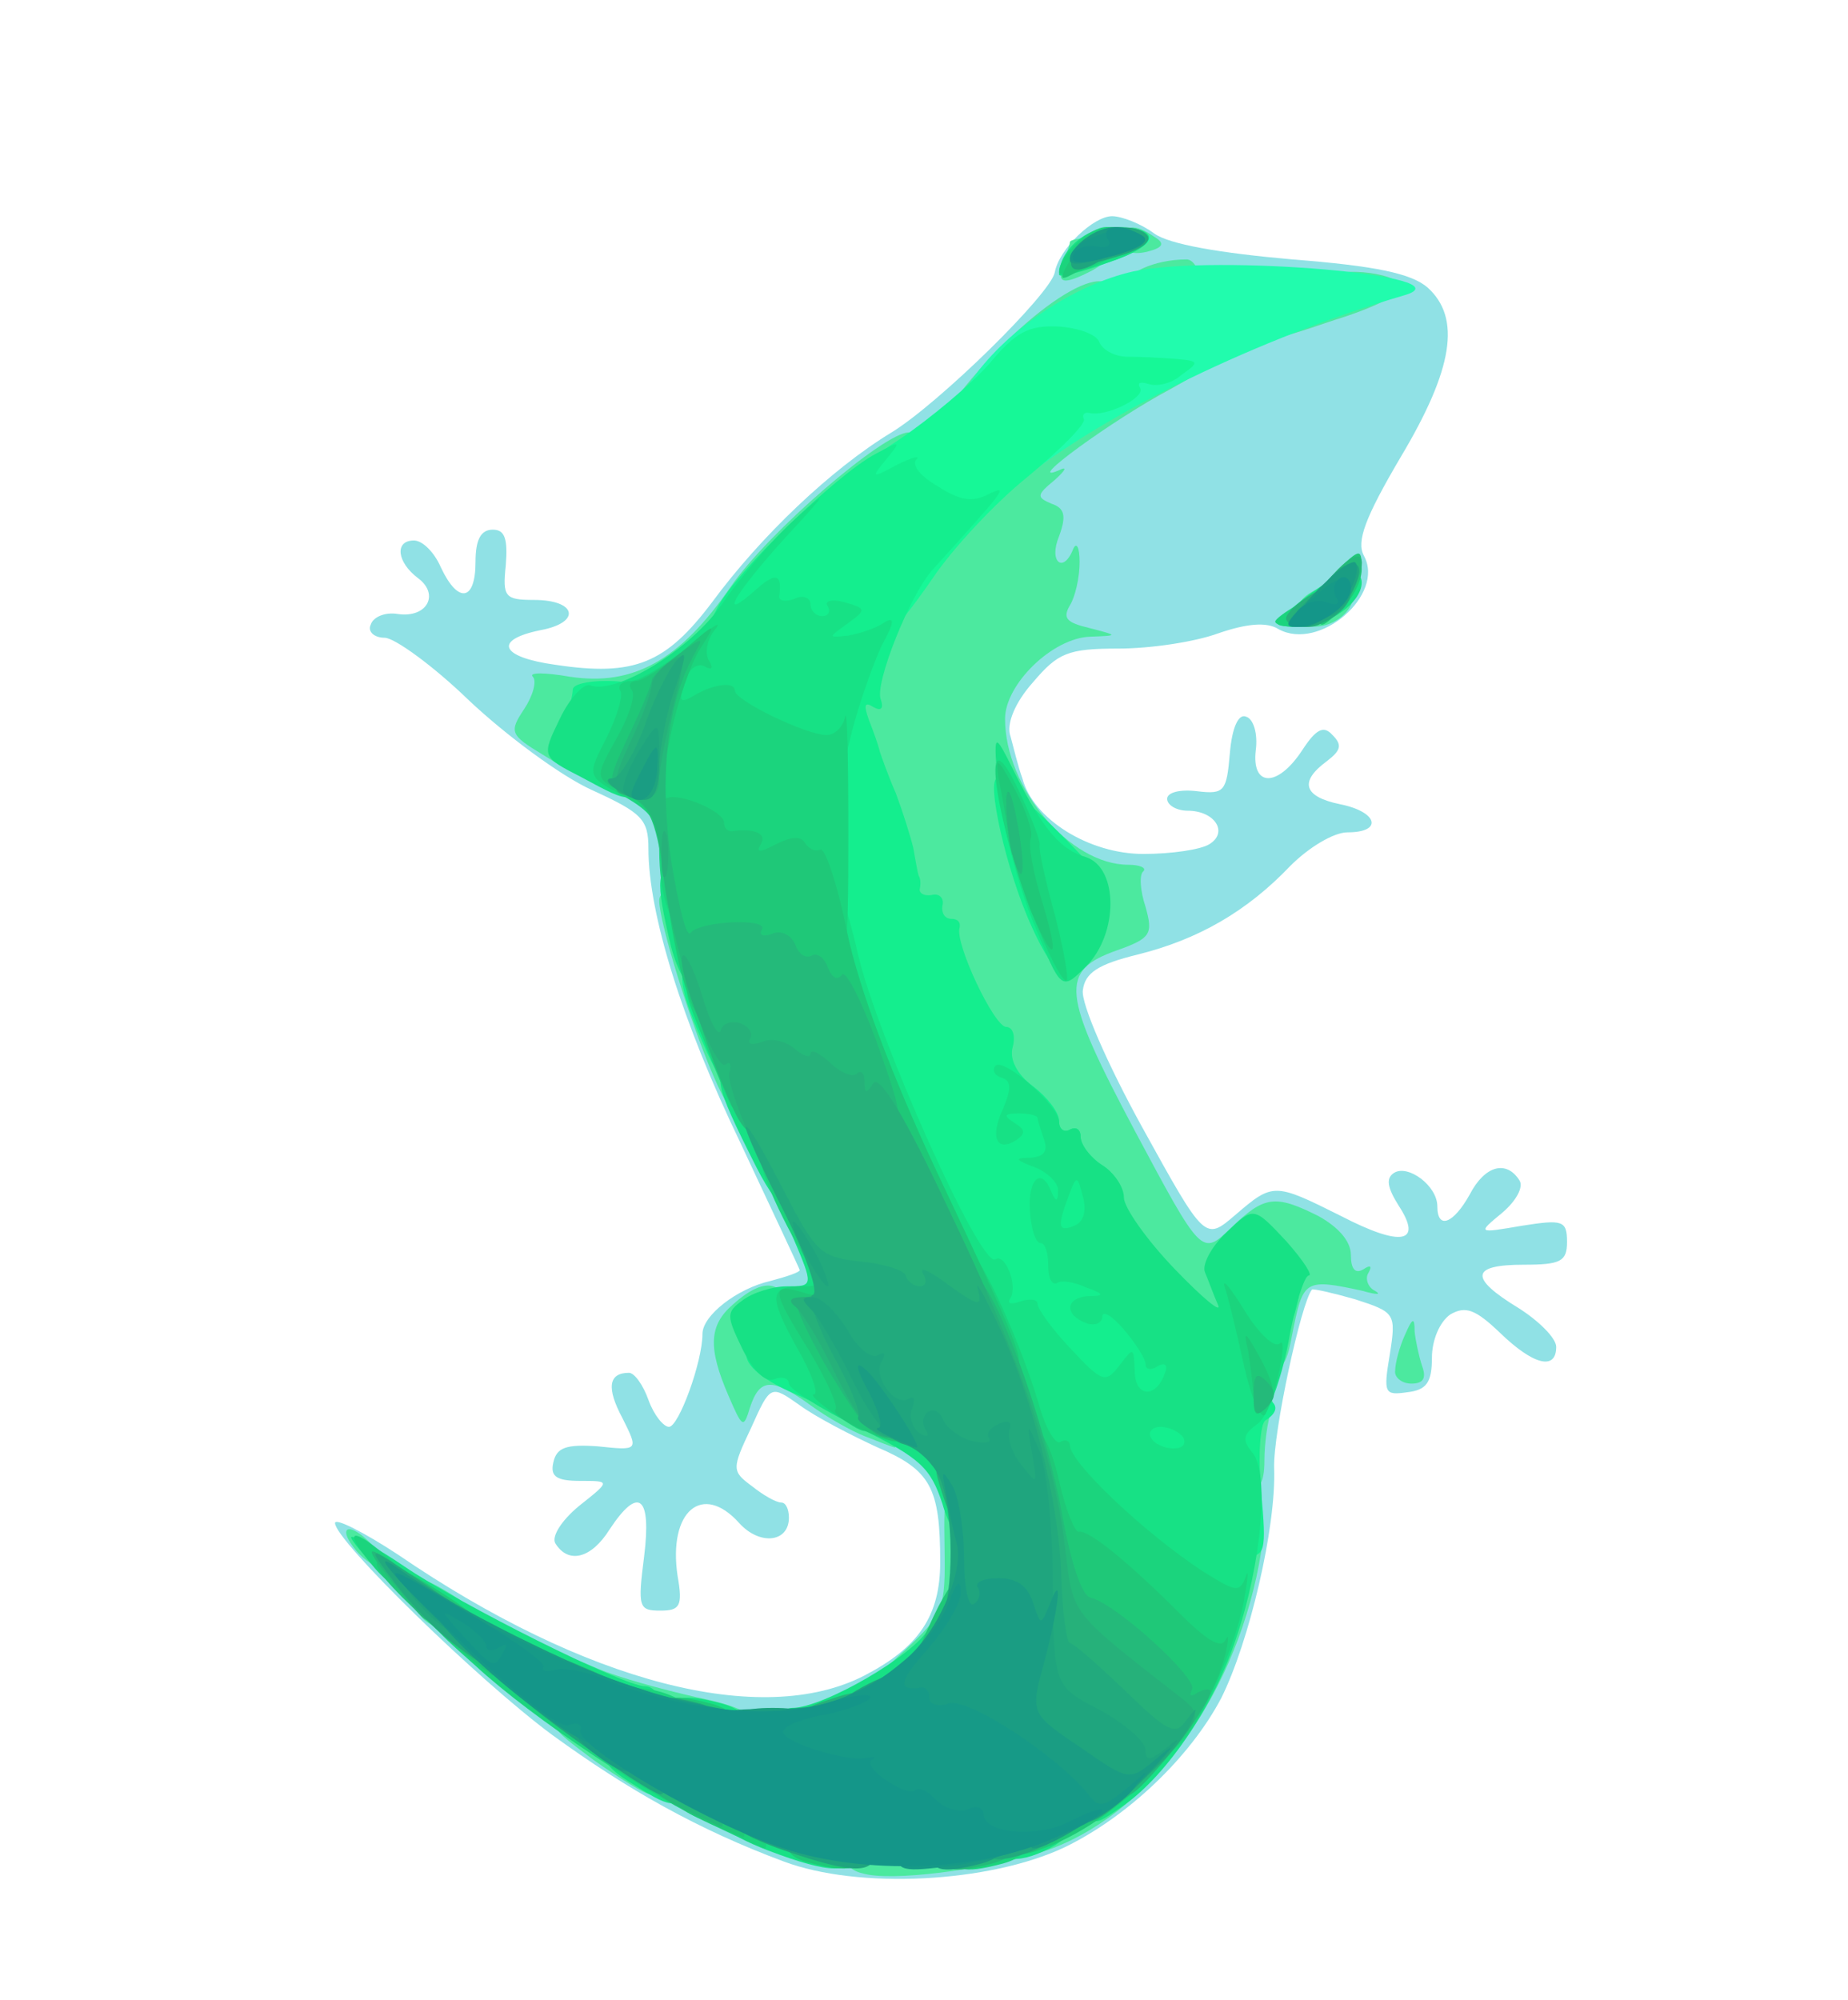 <?xml version="1.0" encoding="UTF-8" standalone="no"?>
<svg
   xmlns:dc="http://purl.org/dc/elements/1.1/"
   xmlns:cc="http://creativecommons.org/ns#"
   xmlns:rdf="http://www.w3.org/1999/02/22-rdf-syntax-ns#"
   xmlns:svg="http://www.w3.org/2000/svg"
   xmlns="http://www.w3.org/2000/svg"
   xmlns:sodipodi="http://sodipodi.sourceforge.net/DTD/sodipodi-0.dtd"
   xmlns:inkscape="http://www.inkscape.org/namespaces/inkscape"
   viewBox="0 0 1710 1850"
   version="1.1"
   id="svg156"
   sodipodi:docname="solamanders-logo.svg"
   inkscape:version="1.0.2-2 (e86c870879, 2021-01-15)">
  <defs
     id="defs160" />
  <sodipodi:namedview
     pagecolor="#ffffff"
     bordercolor="#666666"
     borderopacity="1"
     objecttolerance="10"
     gridtolerance="10"
     guidetolerance="10"
     inkscape:pageopacity="0"
     inkscape:pageshadow="2"
     inkscape:window-width="1718"
     inkscape:window-height="1368"
     id="namedview158"
     showgrid="false"
     inkscape:zoom="0.3972973"
     inkscape:cx="545"
     inkscape:cy="701.50722"
     inkscape:window-x="1713"
     inkscape:window-y="40"
     inkscape:window-maximized="0"
     inkscape:current-layer="svg156" />
  <g
     id="l3EDyoQIIMw42DBunmM44DN"
     fill="rgb(144,225,229)"
     style="transform: none;">
    <g
       id="g3">
      <path
         id="p14rQtcNSi"
         d="M725 1722 c-78 -29 -144 -66 -214 -117 -69 -51 -201 -180 -201 -196 0 -5 26 8 58 29 174 119 337 161 432 112 50 -26 70 -55 70 -105 0 -69 -9 -85 -58 -106 -24 -11 -57 -28 -72 -39 -27 -19 -27 -19 -45 21 -18 38 -18 40 1 54 10 8 22 15 27 15 4 0 7 6 7 14 0 23 -27 26 -46 5 -34 -38 -66 -11 -57 49 5 28 2 32 -16 32 -20 0 -21 -3 -15 -50 7 -56 -5 -66 -32 -25 -17 27 -38 32 -50 13 -4 -6 5 -21 22 -35 29 -23 29 -23 1 -23 -22 0 -28 -4 -25 -17 3 -14 12 -17 41 -15 38 4 38 4 23 -26 -15 -28 -13 -42 6 -42 5 0 13 11 18 25 5 14 14 25 19 25 9 0 31 -60 31 -86 0 -17 32 -42 63 -49 15 -4 27 -8 27 -10 0 -1 -25 -54 -55 -118 -54 -112 -85 -212 -85 -272 0 -27 -6 -33 -52 -54 -29 -13 -80 -51 -114 -83 -33 -32 -69 -58 -78 -58 -10 0 -16 -6 -13 -12 2 -7 13 -12 25 -10 27 4 39 -18 19 -33 -20 -15 -22 -35 -4 -35 8 0 19 11 25 25 16 34 32 31 32 -5 0 -21 5 -30 16 -30 11 0 14 8 12 33 -3 29 -1 32 26 32 40 0 44 21 6 28 -44 9 -37 25 14 32 73 11 102 -1 145 -58 45 -61 110 -123 166 -157 44 -27 147 -128 151 -148 4 -22 36 -52 53 -52 9 0 27 7 39 16 14 10 60 18 128 24 77 6 110 13 125 26 31 28 24 75 -25 157 -33 56 -41 78 -34 91 20 36 -41 89 -79 68 -11 -7 -30 -5 -56 4 -22 8 -63 14 -92 14 -47 0 -56 4 -79 31 -17 19 -25 39 -21 50 3 11 7 28 11 39 10 38 62 70 112 70 26 0 53 -4 61 -9 18 -11 5 -31 -20 -31 -10 0 -19 -5 -19 -11 0 -6 12 -9 28 -7 25 3 27 0 30 -35 2 -24 8 -37 15 -34 7 2 11 16 9 31 -4 34 20 35 43 0 13 -20 20 -23 28 -14 9 9 8 14 -5 24 -26 19 -22 33 12 40 35 7 40 26 7 26 -13 0 -36 14 -53 31 -40 42 -85 68 -141 82 -37 9 -49 17 -51 33 -2 12 23 69 55 127 58 105 58 105 86 81 35 -30 36 -30 98 1 56 29 76 25 53 -10 -10 -16 -12 -25 -4 -30 13 -8 40 12 40 31 0 22 15 16 30 -11 14 -27 34 -32 46 -13 4 6 -3 19 -16 30 -23 19 -23 19 18 12 38 -6 42 -5 42 15 0 18 -6 21 -40 21 -49 0 -51 12 -5 40 19 12 35 28 35 36 0 22 -21 17 -52 -13 -23 -22 -32 -25 -46 -17 -10 7 -17 24 -17 40 0 23 -5 30 -23 32 -21 3 -22 1 -16 -35 6 -38 5 -39 -32 -51 -21 -6 -39 -10 -40 -9 -10 12 -36 132 -35 165 2 55 -23 161 -49 213 -29 55 -87 110 -145 138 -70 33 -191 39 -260 13z m212 -39 c29 -9 53 -20 53 -25 0 -4 4 -8 9 -8 15 0 64 -54 88 -96 31 -57 53 -140 53 -203 0 -31 7 -78 15 -105 19 -62 20 -85 3 -68 -7 7 -27 12 -44 12 -31 0 -35 -5 -93 -114 -76 -142 -82 -194 -23 -225 23 -12 23 -13 -20 -34 -55 -28 -78 -72 -78 -150 0 -45 5 -62 21 -78 19 -19 21 -28 14 -95 -7 -74 -7 -74 25 -104 17 -16 67 -47 110 -69 59 -30 74 -40 59 -44 -11 -3 -44 1 -72 10 -40 11 -66 29 -112 74 -71 71 -157 129 -191 129 -19 0 -24 5 -24 25 0 28 -58 115 -76 115 -7 0 -14 5 -16 11 -2 6 -28 14 -58 18 -55 7 -55 7 3 36 57 29 57 29 57 78 0 60 36 170 95 287 28 55 45 103 45 125 0 32 -3 35 -29 35 -16 0 -34 7 -41 15 -11 13 -8 15 15 15 15 0 40 9 56 20 15 12 45 27 66 34 44 15 62 51 62 131 1 73 -7 95 -35 95 -19 0 -24 5 -24 24 0 39 -69 60 -168 53 -42 -3 -88 -9 -102 -12 -14 -3 -18 -2 -10 1 8 4 17 10 20 13 5 6 149 74 180 84 32 11 116 6 167 -10z" />
    </g>
  </g>
  <g
     id="l6aX28Kc8NO3mtdANmCy1wB"
     fill="rgb(76,233,159)"
     style="transform: none;">
    <g
       id="g23">
      <path
         id="pk9VK6Pfm"
         d="M798 1733 c-10 -2 -18 -10 -18 -17 0 -9 25 -15 80 -19 52 -4 86 -12 96 -22 9 -8 22 -15 30 -15 8 0 14 -4 14 -10 0 -5 14 -10 30 -10 27 0 30 -3 30 -30 0 -16 5 -30 10 -30 6 0 10 -7 10 -15 0 -8 5 -15 10 -15 6 0 10 -9 10 -20 0 -11 4 -20 9 -20 5 0 11 -22 15 -50 6 -42 10 -50 27 -50 19 0 20 4 14 37 -24 127 -105 235 -200 266 -56 17 -141 28 -167 20z" />
      <path
         id="pNFmYsSMF"
         d="M549 1628 c-44 -33 -44 -33 -4 -39 38 -6 38 -6 8 -8 -28 -1 -33 -5 -33 -26 0 -25 1 -25 34 -11 19 8 59 19 90 26 39 8 56 16 56 27 0 13 -10 15 -62 10 -35 -3 -55 -3 -45 0 17 4 25 53 9 53 -5 0 -29 -15 -53 -32z" />
      <path
         id="pogOIU2Th"
         d="M800 1566 c0 -3 17 -21 38 -40 35 -33 37 -37 36 -95 -1 -53 1 -61 17 -61 17 0 19 8 19 70 0 54 -3 70 -14 70 -9 0 -16 12 -18 28 -3 23 -8 27 -40 30 -21 2 -38 1 -38 -2z" />
      <path
         id="pRa8jEuUQ"
         d="M392 1498 c-12 -12 -16 -38 -6 -38 12 0 64 34 64 42 0 13 -45 9 -58 -4z" />
      <path
         id="p3dqIdyby"
         d="M330 1435 c-20 -24 -6 -28 15 -5 10 11 13 20 8 20 -6 0 -16 -7 -23 -15z" />
      <path
         id="pG6vmf6zO"
         d="M1130 1335 c0 -42 2 -45 26 -45 20 0 25 4 20 16 -3 9 -6 29 -6 45 0 22 -5 29 -20 29 -17 0 -20 -7 -20 -45z" />
      <path
         id="pnogZYbG5"
         d="M801 1329 c-13 -5 -36 -18 -51 -29 -36 -26 -47 -25 -56 2 -6 20 -7 19 -20 -11 -19 -44 -18 -65 4 -84 32 -29 52 -22 52 18 0 31 3 35 25 35 14 0 25 4 25 9 0 5 11 12 25 15 18 5 25 13 25 31 0 14 -1 25 -2 24 -2 0 -14 -5 -27 -10z" />
      <path
         id="pQVwcM1Mn"
         d="M1291 1268 c0 -7 4 -22 9 -33 7 -16 9 -17 9 -3 1 9 4 23 7 32 4 11 1 16 -10 16 -9 0 -16 -6 -15 -12z" />
      <path
         id="p1HJSeKWN3"
         d="M1100 1260 c0 -6 -20 -31 -45 -58 -25 -26 -45 -54 -45 -63 0 -9 -13 -27 -30 -40 -16 -13 -30 -29 -30 -35 0 -6 -11 -20 -25 -30 -14 -10 -25 -23 -25 -29 0 -16 -63 -145 -71 -145 -4 0 -10 -13 -14 -30 -4 -16 -10 -30 -14 -30 -7 0 -31 -116 -31 -152 0 -13 14 -52 30 -87 34 -70 122 -163 186 -196 22 -11 41 -23 44 -26 21 -25 110 -41 110 -20 0 6 -26 24 -57 41 -53 28 -138 90 -103 75 8 -4 6 0 -4 9 -17 14 -17 16 -3 22 12 4 14 11 7 30 -10 24 4 35 13 12 3 -7 6 -2 6 12 0 14 -4 32 -9 40 -7 12 -3 16 18 21 27 7 27 7 1 8 -35 1 -79 44 -79 76 0 64 60 135 114 135 11 0 17 3 14 6 -4 3 -3 18 2 33 7 25 5 29 -26 40 -54 19 -52 39 16 167 62 116 62 116 89 90 31 -30 41 -31 81 -11 18 10 30 23 30 36 0 13 4 18 12 13 6 -4 8 -3 4 4 -3 5 0 13 6 16 7 4 2 4 -12 0 -51 -11 -54 -10 -63 34 -8 42 -8 42 -53 42 -24 0 -44 -5 -44 -10z" />
      <path
         id="puz5I62fx"
         d="M660 995 c-22 -51 -50 -142 -50 -162 0 -7 9 -13 20 -13 16 0 21 9 26 50 4 28 10 50 15 50 5 0 9 11 9 25 0 14 5 25 10 25 6 0 10 16 10 35 0 48 -17 44 -40 -10z" />
      <path
         id="pfDj2tyFP"
         d="M502 698 c-30 -18 -31 -21 -17 -42 8 -12 12 -26 8 -30 -4 -4 11 -4 34 0 59 9 102 -15 149 -83 35 -51 142 -143 165 -143 5 0 9 11 9 25 0 16 -6 25 -15 25 -8 0 -15 5 -15 10 0 6 -9 10 -20 10 -11 0 -20 6 -20 13 0 21 -44 57 -68 57 -18 0 -22 6 -22 35 0 24 -5 35 -15 35 -8 0 -15 7 -15 15 0 8 -9 15 -20 15 -11 0 -20 5 -20 10 0 6 -13 10 -30 10 -17 0 -30 5 -30 13 0 6 -6 20 -13 29 -12 15 -15 15 -45 -4z" />
      <path
         id="puMLtFMv1"
         d="M1200 566 c0 -14 21 -26 46 -26 12 0 12 4 4 20 -12 23 -50 27 -50 6z" />
      <path
         id="p13PhEDM8m"
         d="M881 373 c64 -85 149 -141 149 -98 0 8 -7 15 -15 15 -8 0 -15 7 -15 15 0 10 -11 15 -35 15 -33 0 -35 2 -35 35 0 33 -2 35 -31 35 -28 0 -30 -2 -18 -17z" />
      <path
         id="pfDZ0zVhA"
         d="M1170 294 c0 -20 5 -24 30 -24 17 0 30 -5 30 -11 0 -13 62 -8 67 6 2 6 -26 20 -62 31 -65 22 -65 22 -65 -2z" />
      <path
         id="pCyhiyJXx"
         d="M1040 266 c0 -13 28 -26 58 -26 6 0 12 9 12 20 0 16 -7 20 -35 20 -23 0 -35 -5 -35 -14z" />
      <path
         id="pEQrB2DS4"
         d="M984 244 c3 -9 6 -18 6 -20 0 -2 9 -4 20 -4 25 0 26 16 1 30 -27 14 -34 13 -27 -6z" />
      <path
         id="pyZHy1oNY"
         d="M1040 224 c0 -16 9 -18 28 -5 10 6 9 10 -7 14 -14 3 -21 0 -21 -9z" />
    </g>
  </g>
  <g
     id="l1KHcE0c2sznkInCoLhcioE"
     fill="rgb(33,252,173)"
     style="transform: none;">
    <g
       id="g28">
      <path
         id="p1CPlnGC5h"
         d="M910 441 c0 -28 3 -31 30 -31 27 0 30 -3 30 -30 0 -16 5 -30 12 -30 6 0 9 -2 7 -5 -10 -9 -49 8 -49 21 0 9 -11 14 -31 14 -30 0 -30 0 -8 -31 32 -45 94 -86 148 -98 76 -16 311 4 251 22 -134 39 -278 109 -357 173 -33 27 -33 27 -33 -5z" />
      <path
         id="pB18ZcWsZ"
         d="M980 251 c0 -14 23 -28 53 -33 46 -9 40 9 -8 25 -25 9 -45 12 -45 8z" />
    </g>
  </g>
  <g
     id="l5s3m8ld8OZDaToCK5bZVj3"
     fill="rgb(22,248,151)"
     style="transform: none;">
    <g
       id="g32">
      <path
         id="p9h5ipLPU"
         d="M810 556 c0 -20 5 -36 10 -36 6 0 10 -7 10 -15 0 -8 6 -15 13 -15 22 0 -17 -20 -40 -20 -39 0 -26 -28 30 -64 28 -19 65 -50 82 -69 24 -29 36 -36 63 -35 19 1 36 7 39 14 3 8 15 14 26 14 12 0 32 1 45 2 22 2 22 3 5 15 -9 8 -23 11 -31 8 -7 -2 -10 -1 -7 4 5 9 -32 27 -47 23 -5 -1 -7 2 -5 6 1 5 -22 28 -52 53 -30 24 -70 67 -88 94 -43 62 -53 66 -53 21z" />
    </g>
  </g>
  <g
     id="l2bAGSpqA5BcRUSmm6wdiUQ"
     fill="rgb(20,238,142)"
     style="transform: none;">
    <g
       id="g41">
      <path
         id="phwJrqIRs"
         d="M1130 1420 c0 -15 -7 -20 -25 -20 -15 0 -25 -6 -25 -14 0 -8 -10 -16 -22 -18 -15 -2 -24 -11 -26 -26 -2 -14 -14 -27 -28 -33 -14 -5 -37 -22 -51 -39 -13 -16 -31 -30 -39 -30 -8 0 -14 -9 -14 -19 0 -11 -4 -21 -9 -23 -5 -1 -32 -49 -60 -106 -66 -136 -85 -222 -79 -364 5 -109 5 -109 -24 -115 -15 -3 -28 -9 -28 -14 0 -5 -11 -9 -25 -9 -25 0 -25 -1 -11 -28 16 -32 110 -123 146 -142 24 -13 24 -12 10 5 -14 17 -14 18 10 5 14 -7 22 -9 18 -5 -5 5 4 16 20 25 20 13 32 15 47 7 19 -9 16 -5 -52 70 -21 23 -54 106 -48 120 3 9 0 11 -7 7 -8 -5 -9 -2 -4 12 4 10 9 24 10 29 2 6 8 23 15 39 6 16 13 38 16 50 2 11 4 23 5 26 2 3 2 8 1 13 0 4 5 6 11 5 7 -2 12 3 10 10 -1 6 2 12 8 12 6 0 9 3 8 8 -5 14 32 92 43 92 6 0 9 8 6 19 -3 11 4 25 19 36 13 10 24 24 24 32 0 8 5 11 10 8 6 -3 10 0 10 7 0 7 9 19 20 26 13 8 20 23 20 42 0 21 5 30 16 30 9 0 21 14 27 30 6 17 18 30 25 30 10 0 13 11 10 40 -3 39 -3 40 29 40 31 0 43 12 24 24 -5 3 -7 33 -4 66 5 56 4 60 -16 60 -14 0 -21 -6 -21 -20z" />
      <path
         id="peYARYBvW"
         d="M730 1287 c-50 -23 -53 -47 -5 -47 32 0 35 2 35 30 0 17 -1 30 -2 29 -2 0 -14 -6 -28 -12z" />
      <path
         id="pa1aep1c"
         d="M1140 1206 c0 -34 2 -36 34 -36 32 0 33 1 27 33 -5 25 -12 33 -34 35 -25 3 -27 1 -27 -32z" />
      <path
         id="pDOA7wvO9"
         d="M650 964 c-25 -58 -25 -74 0 -74 15 0 20 7 20 25 0 14 5 25 10 25 6 0 10 16 10 35 0 48 -17 44 -40 -11z" />
      <path
         id="pGvxw2gzY"
         d="M955 858 c-24 -52 -43 -138 -32 -138 8 0 97 88 97 95 0 3 -6 5 -14 5 -11 0 -13 10 -9 39 8 61 -14 61 -42 -1z" />
      <path
         id="p3eZ4UajB"
         d="M524 668 c3 -13 6 -26 6 -30 0 -5 14 -8 30 -8 27 0 30 3 30 30 0 28 -3 30 -36 30 -33 0 -36 -2 -30 -22z" />
    </g>
  </g>
  <g
     id="l3QBzZ1N6KCREP2G6iEbJMn"
     fill="rgb(23,225,133)"
     style="transform: none;">
    <g
       id="g58">
      <path
         id="p1DFEuihq3"
         d="M711 1712 c-84 -32 -50 -58 40 -30 27 8 39 17 39 30 0 22 -21 22 -79 0z" />
      <path
         id="pg5VE3u75"
         d="M920 1700 c0 -16 7 -20 35 -20 39 0 46 14 16 30 -31 16 -51 12 -51 -10z" />
      <path
         id="pIA9VsK89"
         d="M1010 1661 c0 -24 4 -31 20 -31 13 0 20 -7 20 -20 0 -13 7 -20 20 -20 16 0 20 -7 20 -30 0 -16 5 -30 10 -30 20 0 9 -30 -17 -47 -84 -54 -137 -115 -163 -184 -12 -35 -45 -108 -71 -161 -27 -54 -49 -106 -49 -117 0 -11 -4 -21 -10 -23 -12 -4 -40 -112 -40 -155 0 -22 5 -33 14 -33 9 0 19 25 30 73 17 74 113 290 127 282 9 -6 21 24 14 36 -4 5 1 6 9 3 9 -3 16 -2 16 2 0 5 14 24 31 42 29 31 32 32 45 15 13 -17 13 -17 14 5 0 25 20 26 28 2 3 -7 0 -10 -7 -6 -6 4 -11 3 -11 -2 0 -5 -9 -19 -20 -32 -11 -13 -20 -18 -20 -12 0 6 -7 9 -15 6 -21 -8 -19 -24 3 -25 14 0 14 -2 -3 -8 -11 -5 -23 -7 -27 -4 -5 2 -8 -5 -8 -16 0 -12 -3 -21 -7 -21 -5 0 -9 -14 -10 -30 -2 -30 11 -41 20 -17 4 9 6 9 6 -1 1 -7 -9 -17 -21 -22 -19 -7 -20 -9 -4 -9 12 -1 16 -6 12 -17 -3 -9 -6 -18 -6 -20 0 -2 -8 -4 -17 -4 -14 0 -15 2 -4 9 10 6 10 10 1 16 -18 11 -24 -3 -12 -29 8 -19 8 -26 -1 -29 -7 -2 -9 -7 -6 -11 8 -8 59 37 59 52 0 7 5 10 10 7 6 -3 10 0 10 7 0 7 9 19 20 26 11 7 20 20 20 30 0 9 21 39 47 66 26 27 44 42 40 33 -4 -9 -9 -23 -12 -30 -3 -7 6 -24 20 -37 25 -24 25 -24 55 8 16 18 25 32 21 32 -4 0 -13 28 -19 63 -7 35 -19 67 -28 74 -14 10 -15 15 -5 27 16 19 8 104 -15 171 -20 62 -64 127 -104 155 -30 21 -30 21 -30 -9z m85 -331 c-3 -5 -13 -10 -21 -10 -8 0 -12 5 -9 10 3 6 13 10 21 10 8 0 12 -4 9 -10z m-93 -223 c-5 -20 -6 -20 -13 -1 -11 29 -10 34 5 28 8 -3 12 -13 8 -27z" />
      <path
         id="prjw5Suj3"
         d="M588 1652 c-37 -22 -35 -32 7 -32 31 0 35 3 35 25 0 29 -6 30 -42 7z" />
      <path
         id="p5yIX3sIQ"
         d="M620 1590 c0 -21 10 -24 48 -14 36 10 27 34 -13 34 -28 0 -35 -4 -35 -20z" />
      <path
         id="pFZncsYlK"
         d="M720 1595 c0 -8 6 -15 13 -15 29 0 113 -49 126 -73 20 -37 31 -34 31 8 0 24 -5 35 -15 35 -8 0 -15 6 -15 14 0 17 -69 46 -110 46 -20 0 -30 -5 -30 -15z" />
      <path
         id="p1BGyWJM5Z"
         d="M538 1581 c-1 -5 -20 -11 -41 -14 -31 -4 -52 -19 -107 -73 -38 -37 -67 -70 -65 -72 2 -2 24 10 49 27 51 35 203 111 223 111 7 0 13 7 13 15 0 17 -66 22 -72 6z" />
      <path
         id="p11yV4XldC"
         d="M872 1391 c-11 -33 -20 -42 -77 -70 -36 -18 -65 -36 -65 -41 0 -5 -6 -7 -14 -4 -8 3 -19 -8 -29 -28 -15 -31 -15 -34 0 -45 9 -7 28 -13 41 -13 25 0 25 0 5 -47 -3 -9 4 -13 20 -13 14 0 28 7 31 16 9 24 7 74 -3 74 -5 0 -2 18 7 40 12 27 23 40 37 40 59 1 85 32 85 101 0 42 -25 36 -38 -10z" />
      <path
         id="pm844YftV"
         d="M700 1080 c-40 -79 -42 -90 -17 -90 27 0 57 53 57 100 0 42 -16 37 -40 -10z" />
      <path
         id="pXwUHG8eE"
         d="M621 876 c-15 -62 -14 -76 8 -76 18 0 31 39 31 98 0 40 -27 24 -39 -22z" />
      <path
         id="pReqdPIsU"
         d="M956 853 c-14 -34 -28 -89 -32 -120 -5 -58 -5 -58 15 -18 26 52 42 71 66 78 30 10 30 71 0 101 -23 23 -23 23 -49 -41z" />
      <path
         id="pkYIyslcz"
         d="M538 719 c-37 -19 -37 -19 -20 -54 9 -19 22 -33 28 -31 24 9 93 -33 122 -75 16 -24 47 -60 68 -79 31 -28 30 -25 -9 17 -48 53 -64 81 -27 48 18 -16 24 -14 21 7 0 4 6 5 14 2 8 -4 15 -1 15 5 0 6 5 11 11 11 5 0 8 -4 5 -9 -4 -5 4 -7 15 -4 21 6 21 7 3 20 -18 13 -18 13 1 11 11 -2 26 -7 33 -12 10 -6 10 -1 -2 21 -8 17 -20 51 -27 77 -11 46 -12 47 -43 40 -17 -3 -43 -13 -58 -20 -15 -8 -40 -14 -57 -14 -25 0 -30 5 -36 30 -8 35 -9 35 -57 9z" />
      <path
         id="pzghI3G8P"
         d="M1205 555 c31 -25 55 -32 55 -16 0 19 -32 41 -58 41 -27 -1 -27 -1 3 -25z" />
      <path
         id="pmnA9Hwol"
         d="M980 254 c0 -22 25 -44 50 -44 46 0 44 17 -5 33 -25 9 -45 14 -45 11z" />
    </g>
  </g>
  <g
     id="l3UAS13nJEqnQ4IBlMSGV8g"
     fill="rgb(27,212,125)"
     style="transform: none;">
    <g
       id="g73">
      <path
         id="pwEtIWQ6T"
         d="M880 1710 c0 -16 7 -20 35 -20 40 0 49 24 13 34 -38 10 -48 7 -48 -14z" />
      <path
         id="pBYu1XBeu"
         d="M663 1690 c-60 -27 -170 -100 -223 -149 -45 -40 -45 -40 -15 -40 32 0 65 19 65 38 0 6 9 11 20 11 11 0 23 7 26 15 7 18 31 20 36 4 6 -17 68 -1 68 17 0 8 -9 14 -20 14 -11 0 -20 7 -20 15 0 9 9 15 25 15 16 0 25 6 25 15 0 10 10 15 30 15 25 0 30 4 30 25 0 14 -1 25 -2 25 -2 0 -22 -9 -45 -20z" />
      <path
         id="piEDrlzeX"
         d="M1070 1597 c0 -19 5 -37 12 -39 16 -6 -89 -108 -110 -108 -7 0 -62 -168 -62 -190 0 -6 -7 -18 -15 -26 -17 -17 -21 -84 -4 -84 11 0 50 82 70 148 6 23 16 39 20 36 5 -3 9 -1 9 3 0 16 69 81 122 116 32 20 35 21 41 5 2 -7 2 1 -1 17 -6 44 -41 121 -63 141 -18 17 -19 16 -19 -19z" />
      <path
         id="pOcVJj27W"
         d="M347 1451 c-30 -35 -24 -41 11 -11 13 11 22 25 20 31 -2 5 -16 -3 -31 -20z" />
      <path
         id="pxtL8xxDo"
         d="M775 1310 c-16 -11 -26 -20 -22 -20 5 0 -2 -20 -16 -44 -26 -47 -25 -56 5 -56 19 0 19 -1 -1 -33 -11 -18 -24 -45 -30 -60 -10 -25 -8 -27 13 -27 24 0 46 34 46 70 0 11 5 20 10 20 6 0 10 19 10 43 0 24 5 48 11 54 6 6 9 25 7 42 -3 31 -3 31 -33 11z" />
      <path
         id="pLmfQyn2E"
         d="M1151 1263 c-7 -32 -15 -65 -18 -73 -2 -8 6 2 19 23 13 21 27 34 32 30 8 -9 -2 44 -13 65 -4 7 -13 -14 -20 -45z" />
      <path
         id="pBBO7LwSn"
         d="M676 1022 c-2 -4 -14 -31 -25 -60 -21 -52 -21 -52 4 -52 20 0 25 5 25 25 0 14 5 25 10 25 6 0 10 16 10 35 0 32 -12 46 -24 27z" />
      <path
         id="phvUJnz8K"
         d="M790 1005 c0 -14 -4 -25 -10 -25 -5 0 -10 -16 -10 -35 0 -54 22 -42 47 25 22 60 22 60 -3 60 -19 0 -24 -5 -24 -25z" />
      <path
         id="pxOPi8Sxe"
         d="M962 862 c-40 -93 -58 -212 -20 -132 12 25 21 48 20 52 -1 3 5 32 14 64 8 31 13 59 11 61 -3 2 -14 -18 -25 -45z" />
      <path
         id="p17t6fnA4S"
         d="M750 876 c0 -18 -7 -26 -27 -31 -15 -3 -34 -15 -43 -25 -20 -23 -30 -17 -30 17 0 13 -6 23 -14 23 -15 0 -26 -30 -26 -75 0 -24 -7 -34 -34 -49 -33 -18 -33 -18 -15 -53 10 -20 16 -40 13 -44 -3 -5 2 -9 10 -9 8 0 32 -15 53 -32 21 -18 32 -25 25 -16 -8 9 -10 23 -6 29 4 7 3 9 -3 6 -6 -4 -14 0 -17 9 -9 23 -8 26 7 17 17 -10 37 -13 37 -4 0 9 66 41 85 41 7 0 15 -7 17 -17 2 -9 3 41 3 110 0 114 -2 127 -17 127 -12 0 -18 -8 -18 -24z" />
      <path
         id="pWlWUtqVM"
         d="M1180 575 c0 -2 9 -9 20 -15 16 -9 20 -8 20 5 0 8 -9 15 -20 15 -11 0 -20 -2 -20 -5z" />
      <path
         id="pOniFGD94"
         d="M980 252 c1 -16 28 -42 44 -42 27 0 18 25 -14 37 -16 6 -30 8 -30 5z" />
    </g>
  </g>
  <g
     id="l2ENukccJOvJ3Il1mkyuOrD"
     fill="rgb(31,200,120)"
     style="transform: none;">
    <g
       id="g89">
      <path
         id="pXns85YLz"
         d="M748 1723 c-33 -8 -20 -33 17 -33 28 0 35 4 35 20 0 20 -14 23 -52 13z" />
      <path
         id="pWil8nIet"
         d="M940 1695 c0 -18 5 -25 20 -25 11 0 20 -4 20 -10 0 -5 9 -10 20 -10 11 0 20 -5 20 -11 0 -14 25 -39 39 -39 6 0 11 -6 11 -12 0 -16 -74 -78 -92 -78 -9 0 -18 -25 -26 -78 -15 -98 -15 -112 2 -112 9 0 19 19 26 50 6 27 15 48 18 47 9 -2 45 27 93 75 25 25 39 34 43 25 3 -6 3 -1 0 13 -17 69 -94 152 -166 179 -26 10 -28 9 -28 -14z" />
      <path
         id="p11meXzIu2"
         d="M653 1685 c-43 -18 -42 -35 2 -35 31 0 35 3 35 25 0 14 -1 25 -2 25 -2 -1 -18 -7 -35 -15z" />
      <path
         id="pGMIEfS0O"
         d="M610 1590 c0 -21 10 -24 48 -14 36 10 27 34 -13 34 -28 0 -35 -4 -35 -20z" />
      <path
         id="pJV84KElR"
         d="M510 1555 c0 -24 1 -25 32 -12 46 19 48 37 4 37 -32 0 -36 -3 -36 -25z" />
      <path
         id="p9HhwqJRq"
         d="M406 1509 c-74 -65 -77 -85 -6 -41 44 27 60 43 60 60 0 12 -2 22 -4 22 -2 0 -24 -18 -50 -41z" />
      <path
         id="p18k3kziDN"
         d="M864 1495 c24 -51 46 -59 46 -16 0 46 -10 61 -40 61 -27 0 -27 0 -6 -45z" />
      <path
         id="pOz1VpumK"
         d="M801 1324 c-19 -8 -31 -17 -28 -20 3 -3 -8 -27 -24 -54 -35 -56 -36 -63 -8 -55 18 6 20 4 14 -14 -4 -12 -2 -21 4 -21 6 0 11 7 11 16 0 17 48 105 63 115 5 4 7 16 5 27 -3 19 -5 20 -37 6z" />
      <path
         id="pT6amK2AD"
         d="M1160 1295 c0 -11 -3 -31 -5 -45 -5 -21 -3 -19 12 8 13 25 14 35 5 44 -9 9 -12 8 -12 -7z" />
      <path
         id="pks6dWPuy"
         d="M900 1235 c0 -22 -5 -35 -13 -35 -15 0 -87 -141 -87 -170 0 -11 -4 -20 -10 -20 -5 0 -10 -13 -10 -29 0 -21 -6 -32 -20 -36 -11 -3 -20 -11 -20 -16 0 -5 -7 -9 -15 -9 -8 0 -15 -4 -15 -10 0 -5 -9 -10 -20 -10 -15 0 -20 7 -20 25 0 14 -4 25 -10 25 -17 0 -31 -38 -43 -121 -10 -73 -14 -82 -39 -95 -28 -14 -28 -14 -8 -50 11 -19 18 -39 15 -45 -4 -5 -2 -9 4 -9 5 0 24 -12 42 -27 32 -28 33 -28 17 -3 -9 14 -21 49 -27 78 -13 63 -13 63 -3 60 13 -4 52 13 52 23 0 5 3 8 7 8 21 -3 33 2 27 12 -5 8 -1 8 14 0 14 -7 23 -8 27 -1 4 6 10 8 14 6 4 -3 16 32 25 77 11 52 41 131 81 217 91 193 90 190 60 190 -22 0 -25 -4 -25 -35z" />
      <path
         id="pXz2aXOmK"
         d="M954 843 c-8 -21 -18 -51 -20 -68 -3 -16 -7 -41 -10 -55 -3 -21 -1 -19 15 10 10 19 17 39 15 45 -3 6 2 32 10 58 17 56 12 61 -10 10z" />
      <path
         id="pRNsmbkff"
         d="M1220 563 c0 -11 9 -28 20 -38 19 -18 20 -17 20 2 0 11 -9 28 -20 38 -19 18 -20 17 -20 -2z" />
      <path
         id="p199WYDaL9"
         d="M990 241 c11 -22 30 -29 30 -11 0 5 -9 14 -21 20 -19 11 -20 10 -9 -9z" />
    </g>
  </g>
  <g
     id="l5Tf3HcMAOoXenbWrdu1Z1u"
     fill="rgb(36,186,122)"
     style="transform: none;">
    <g
       id="g101">
      <path
         id="pXClh1puZ"
         d="M870 1710 c0 -16 7 -20 35 -20 40 0 49 24 13 34 -38 10 -48 7 -48 -14z" />
      <path
         id="p3bmkZhZH"
         d="M633 1674 c-43 -21 -42 -34 2 -34 31 0 35 3 35 25 0 14 -1 25 -2 25 -2 0 -18 -8 -35 -16z" />
      <path
         id="p15LNErrJr"
         d="M1030 1640 c0 -20 5 -30 15 -30 24 0 17 -18 -12 -34 -48 -24 -70 -58 -77 -114 -4 -29 -16 -81 -26 -115 -11 -34 -20 -70 -20 -79 0 -10 -4 -18 -10 -18 -5 0 -10 -16 -10 -36 0 -24 4 -34 13 -32 18 7 65 136 80 220 8 44 18 74 26 76 23 5 100 75 94 85 -3 6 -1 7 5 3 7 -4 12 -4 12 -1 0 12 -55 83 -72 94 -16 10 -18 7 -18 -19z" />
      <path
         id="pjJuaTWfe"
         d="M379 1483 c-44 -53 -45 -58 -11 -34 17 12 32 29 32 37 0 18 -4 18 -21 -3z" />
      <path
         id="paBqU4f8z"
         d="M804 1322 c-6 -4 -25 -33 -43 -64 -25 -46 -29 -58 -17 -58 9 0 16 -4 16 -10 0 -23 16 -7 38 38 24 47 27 109 6 94z" />
      <path
         id="pBvr7Zj6x"
         d="M1160 1290 c0 -19 3 -21 12 -12 9 9 9 15 0 24 -9 9 -12 7 -12 -12z" />
      <path
         id="p13id08DQw"
         d="M682 1033 c-25 -48 -62 -167 -68 -222 -5 -51 -11 -64 -30 -74 -23 -12 -23 -12 -2 -57 12 -25 21 -47 21 -50 -1 -3 10 -13 24 -24 25 -18 25 -18 14 2 -24 45 -31 111 -20 188 7 42 14 72 18 67 8 -11 73 -14 66 -3 -3 5 1 7 9 4 9 -4 18 1 22 10 3 9 10 13 15 10 5 -3 12 2 15 11 4 10 9 12 13 7 3 -6 18 23 33 64 26 74 26 74 -6 74 -18 0 -41 -7 -52 -15 -27 -20 -44 -18 -44 5 0 25 -16 26 -28 3z" />
      <path
         id="pwaIviGqw"
         d="M936 788 c-3 -13 -5 -34 -5 -48 1 -15 5 -7 10 19 9 47 6 68 -5 29z" />
      <path
         id="pkjlNQMOG"
         d="M1235 530 c20 -22 31 -20 22 5 -4 8 -14 15 -23 15 -16 0 -16 -2 1 -20z" />
    </g>
  </g>
  <g
     id="l3pJO7ox68F9wr0ifuZdril"
     fill="rgb(38,177,122)"
     style="transform: none;">
    <g
       id="g110">
      <path
         id="p2pkpctsc"
         d="M1011 1594 c-25 -24 -48 -44 -53 -44 -4 0 -8 -29 -8 -63 0 -35 -7 -86 -15 -113 -8 -27 -15 -59 -15 -71 0 -13 -4 -23 -10 -23 -5 0 -10 -8 -10 -17 0 -19 -41 -43 -72 -43 -10 0 -18 -4 -18 -10 0 -5 -5 -10 -10 -10 -6 0 -1 18 10 40 20 39 27 90 13 90 -16 0 -29 -16 -53 -65 -13 -27 -29 -53 -35 -57 -6 -5 -3 -8 8 -8 9 0 17 -2 17 -4 0 -3 -20 -46 -45 -98 -25 -51 -43 -98 -40 -106 2 -7 1 -11 -4 -7 -9 5 -47 -93 -39 -101 3 -2 11 15 18 38 7 24 15 38 17 31 2 -7 11 -9 19 -6 7 3 11 9 8 14 -3 5 2 6 11 3 8 -4 22 -1 30 6 8 7 15 9 15 5 0 -5 8 -1 18 8 10 10 22 14 25 10 4 -3 7 0 7 8 0 11 2 11 8 1 6 -8 30 32 69 115 67 139 100 235 109 319 7 57 5 55 97 127 29 22 29 22 7 50 -12 15 -24 27 -28 26 -4 0 -27 -20 -51 -45z" />
      <path
         id="pLvOEBzyn"
         d="M730 1597 c0 -8 16 -18 35 -24 33 -11 35 -10 35 13 0 21 -5 24 -35 24 -22 0 -35 -5 -35 -13z" />
      <path
         id="pVO0Eglac"
         d="M873 1385 c-11 -33 -10 -35 13 -35 21 0 24 5 24 35 0 22 -5 35 -13 35 -8 0 -18 -16 -24 -35z" />
      <path
         id="pcptDTucF"
         d="M612 790 c0 -19 2 -27 5 -17 2 9 2 25 0 35 -3 9 -5 1 -5 -18z" />
      <path
         id="psVpl2Lrb"
         d="M574 734 c-8 -3 -5 -18 9 -47 11 -23 20 -47 20 -53 0 -6 8 -16 17 -22 15 -9 15 -6 3 41 -7 28 -13 59 -13 69 0 17 -13 21 -36 12z" />
      <path
         id="pVWTLc4em"
         d="M1190 572 c0 -4 9 -13 20 -20 18 -11 20 -10 20 8 0 13 -7 20 -20 20 -11 0 -20 -3 -20 -8z" />
    </g>
  </g>
  <g
     id="l6lgI8YEuC4OG9yAinMFWX3"
     fill="rgb(34,170,125)"
     style="transform: none;">
    <g
       id="g118">
      <path
         id="pfBkYXWq5"
         d="M910 1700 c0 -15 7 -20 25 -20 14 0 25 -4 25 -10 0 -5 16 -10 35 -10 48 0 45 -20 -10 -49 -44 -23 -44 -23 -42 -110 2 -76 0 -88 -20 -108 -11 -11 -30 -24 -42 -28 -12 -3 -21 -10 -21 -14 0 -4 -16 -13 -35 -20 -19 -7 -33 -16 -31 -20 3 -4 -8 -30 -24 -59 -15 -28 -23 -53 -18 -54 6 -2 -6 -36 -26 -76 -20 -39 -36 -75 -36 -79 1 -5 16 21 34 56 31 60 35 64 72 68 21 2 41 8 42 13 2 6 8 10 13 10 6 0 7 -5 3 -12 -4 -7 7 -2 24 11 28 20 31 20 27 4 -3 -10 4 2 16 27 34 69 59 169 61 238 1 34 5 62 8 62 3 0 26 20 51 44 40 39 47 42 57 27 10 -13 11 -13 3 5 -22 46 -133 124 -177 124 -8 0 -14 -9 -14 -20z" />
      <path
         id="pRz3QEHuA"
         d="M419 1520 c-15 -11 -39 -36 -54 -56 -27 -36 -27 -36 29 2 35 23 56 44 56 55 0 23 1 23 -31 -1z" />
      <path
         id="plJTLnUF6"
         d="M570 730 c-9 -6 -10 -10 -3 -10 6 0 19 -21 29 -47 9 -27 23 -54 30 -62 10 -11 9 -4 -1 25 -8 21 -14 54 -15 72 0 33 -12 40 -40 22z" />
      <path
         id="p14R8wdBQG"
         d="M1205 560 c18 -20 45 -27 45 -12 0 15 -24 32 -44 32 -18 0 -19 -1 -1 -20z" />
      <path
         id="phiBlsV4h"
         d="M1002 232 c4 -19 45 -29 59 -15 6 6 -5 14 -26 20 -32 10 -36 9 -33 -5z" />
    </g>
  </g>
  <g
     id="l5ddOv1eEjhQuEf59ljPNDH"
     fill="rgb(31,165,126)"
     style="transform: none;">
    <g
       id="g131">
      <path
         id="ptQ9I2xN8"
         d="M726 1712 c-92 -32 -60 -56 39 -30 32 9 45 17 45 30 0 22 -20 22 -84 0z" />
      <path
         id="pEsgKsXrs"
         d="M1000 1678 c0 -7 -18 -24 -41 -38 -40 -25 -41 -26 -35 -72 5 -48 5 -48 -30 -48 -31 0 -34 -2 -24 -19 13 -26 13 -104 -1 -135 -6 -13 -21 -27 -33 -30 -13 -3 -31 -26 -46 -57 -14 -29 -31 -58 -38 -66 -11 -11 -11 -13 0 -13 8 0 22 14 32 30 9 17 22 27 28 24 7 -4 8 -2 4 5 -9 14 12 43 25 35 5 -3 6 1 3 9 -3 8 0 18 7 23 7 4 10 3 5 -4 -3 -6 -2 -13 3 -16 5 -3 11 0 14 8 3 7 15 16 26 19 12 3 19 2 16 -3 -3 -4 2 -10 10 -13 8 -4 12 -1 9 6 -2 7 2 21 11 32 15 19 15 19 10 -10 -5 -30 -5 -30 6 -5 7 14 13 69 13 122 1 98 1 98 44 120 23 13 42 29 42 37 0 11 5 10 23 -5 12 -10 6 -1 -13 20 -42 45 -70 63 -70 44z" />
      <path
         id="pWHTWqCTT"
         d="M529 1607 c-55 -40 -73 -58 -71 -73 5 -27 7 -27 42 -9 20 10 30 22 26 31 -3 9 1 14 14 14 13 0 20 7 20 20 0 13 7 20 20 20 13 0 20 -7 20 -20 0 -21 10 -24 48 -14 30 9 28 34 -3 34 -20 0 -25 5 -25 25 0 14 -4 25 -9 25 -5 0 -42 -24 -82 -53z" />
      <path
         id="pBsv51UrI"
         d="M680 1600 c0 -16 7 -20 35 -20 28 0 35 4 35 20 0 16 -7 20 -35 20 -28 0 -35 -4 -35 -20z" />
      <path
         id="pSTEknFuA"
         d="M760 1590 c0 -8 51 -40 65 -40 3 0 5 11 5 25 0 22 -4 25 -35 25 -19 0 -35 -4 -35 -10z" />
      <path
         id="pZZNPt1zq"
         d="M396 1493 c-14 -14 -24 -28 -22 -30 6 -6 66 29 66 39 0 19 -20 15 -44 -9z" />
      <path
         id="pEVw5qtSZ"
         d="M745 1160 c-9 -16 -13 -30 -11 -30 3 0 12 14 21 30 9 17 13 30 11 30 -3 0 -12 -13 -21 -30z" />
      <path
         id="pBGJ9VqL2"
         d="M577 733 c-2 -5 4 -21 14 -38 19 -30 19 -30 19 8 0 26 -4 37 -14 37 -8 0 -17 -3 -19 -7z" />
      <path
         id="pjWcoqyMj"
         d="M1220 556 c0 -16 28 -42 36 -33 8 7 -14 47 -26 47 -6 0 -10 -6 -10 -14z" />
      <path
         id="pgNpXJnE4"
         d="M992 238 c6 -17 36 -34 45 -24 4 4 -1 14 -11 22 -24 17 -39 18 -34 2z" />
    </g>
  </g>
  <g
     id="lJ6kBHOlIvnHQv9UZDsMzS"
     fill="rgb(26,157,131)"
     style="transform: none;">
    <g
       id="g141">
      <path
         id="pCjIRCerE"
         d="M860 1710 c0 -16 7 -20 35 -20 40 0 49 24 13 34 -38 10 -48 7 -48 -14z" />
      <path
         id="pBQZCvzK6"
         d="M948 1683 c-3 -27 -5 -28 -50 -25 -46 4 -48 3 -48 -22 0 -14 -1 -26 -3 -26 -1 0 -18 5 -37 10 -19 6 -61 8 -92 4 -47 -5 -58 -9 -58 -24 0 -16 8 -19 48 -19 57 1 88 -10 130 -46 30 -25 55 -83 47 -108 -2 -7 -6 -25 -9 -42 -5 -25 -5 -27 5 -11 6 10 11 40 11 67 0 27 4 46 9 43 5 -3 7 -10 4 -15 -4 -5 5 -9 19 -9 17 0 27 7 32 23 7 21 7 21 15 2 12 -32 10 -5 -4 50 -14 50 -14 50 32 81 46 32 46 32 71 11 19 -16 17 -13 -5 11 -25 28 -92 72 -109 72 -3 0 -6 -12 -8 -27z" />
      <path
         id="pbvfR8Wm7"
         d="M547 1620 c-15 -12 -24 -27 -20 -35 4 -11 -2 -15 -21 -15 -14 0 -26 -4 -26 -10 0 -5 -6 -10 -13 -10 -7 0 -39 -28 -72 -61 -42 -43 -49 -54 -25 -37 47 34 165 93 218 109 43 12 58 39 22 39 -13 0 -20 7 -20 20 0 25 -11 25 -43 0z" />
      <path
         id="p1AGMsuwPH"
         d="M825 1330 c-11 -5 -17 -9 -12 -9 4 -1 0 -16 -9 -33 -13 -24 -13 -30 -3 -21 13 11 54 74 47 72 -2 0 -12 -4 -23 -9z" />
      <path
         id="p7f6LZBUI"
         d="M591 718 c17 -34 19 -34 17 -5 -1 15 -8 27 -16 27 -10 0 -10 -5 -1 -22z" />
      <path
         id="pVFfoPdKz"
         d="M1200 572 c0 -10 43 -52 53 -52 3 0 4 8 0 18 -10 28 -53 56 -53 34z" />
      <path
         id="p1ApUOyJ0A"
         d="M990 241 c0 -13 24 -31 42 -31 28 0 21 17 -12 29 -16 5 -30 7 -30 2z" />
    </g>
  </g>
  <g
     id="l5sPbjLYKsMCCk1fzcrPbbH"
     fill="rgb(22,154,135)"
     style="transform: none;">
    <g
       id="g147">
      <path
         id="pwPA0CTN5"
         d="M830 1714 c0 -13 -16 -26 -48 -41 -76 -35 -103 -42 -170 -47 -52 -4 -71 -11 -110 -40 -54 -39 -108 -93 -101 -101 3 -2 41 13 85 35 44 22 113 47 153 55 65 14 79 14 125 1 53 -16 98 -53 115 -96 6 -17 10 -19 10 -8 1 10 -13 33 -30 53 -28 31 -29 40 -6 36 4 0 7 4 7 10 0 6 8 8 18 5 18 -6 101 49 129 84 10 13 14 12 35 -5 23 -20 23 -20 5 2 -24 28 -100 60 -165 69 -47 6 -52 5 -52 -12z" />
      <path
         id="pZVvElw7P"
         d="M1215 553 c20 -18 30 -22 33 -13 5 15 -25 40 -47 40 -11 -1 -7 -9 14 -27z" />
      <path
         id="p19QZRwUr1"
         d="M990 239 c0 -16 49 -34 61 -22 6 6 -2 13 -26 20 -20 7 -35 7 -35 2z" />
    </g>
  </g>
  <g
     id="l1TBLosf55Af28OGYEe90F8"
     fill="rgb(20,150,137)"
     style="transform: none;">
    <g
       id="g153">
      <path
         id="pAD9Sa1h5"
         d="M725 1710 c-69 -22 -191 -94 -188 -109 2 -6 -3 -8 -11 -5 -8 3 -48 -28 -97 -75 -84 -81 -84 -81 -3 -33 45 26 79 50 77 54 -2 4 2 5 10 3 7 -3 29 1 48 9 68 28 151 37 202 22 26 -8 45 -10 42 -5 -3 4 -21 11 -40 15 -20 3 -38 10 -40 15 -6 9 59 30 78 25 7 -1 8 -1 4 2 -5 2 1 11 13 19 12 8 24 13 27 9 3 -3 12 1 19 9 8 8 21 12 29 9 8 -4 15 -2 15 4 0 18 49 23 80 7 17 -9 30 -13 30 -10 0 4 -21 15 -46 26 -67 30 -174 34 -249 9z m-259 -182 c4 -7 3 -8 -4 -4 -7 4 -12 3 -12 -1 0 -5 -10 -14 -22 -22 -22 -13 -22 -13 1 13 28 30 28 30 37 14z" />
      <path
         id="pcXuO0ZzI"
         d="M1200 566 c6 -8 19 -12 27 -9 10 4 14 2 9 -5 -3 -6 -2 -13 4 -17 5 -3 10 1 10 9 0 16 -29 36 -51 36 -9 0 -9 -3 1 -14z" />
      <path
         id="pciJfz7bH"
         d="M993 236 c2 -6 12 -10 22 -8 10 2 14 -1 10 -7 -7 -13 14 -14 32 -3 8 5 -2 12 -28 19 -29 8 -39 7 -36 -1z" />
    </g>
  </g>
</svg>
